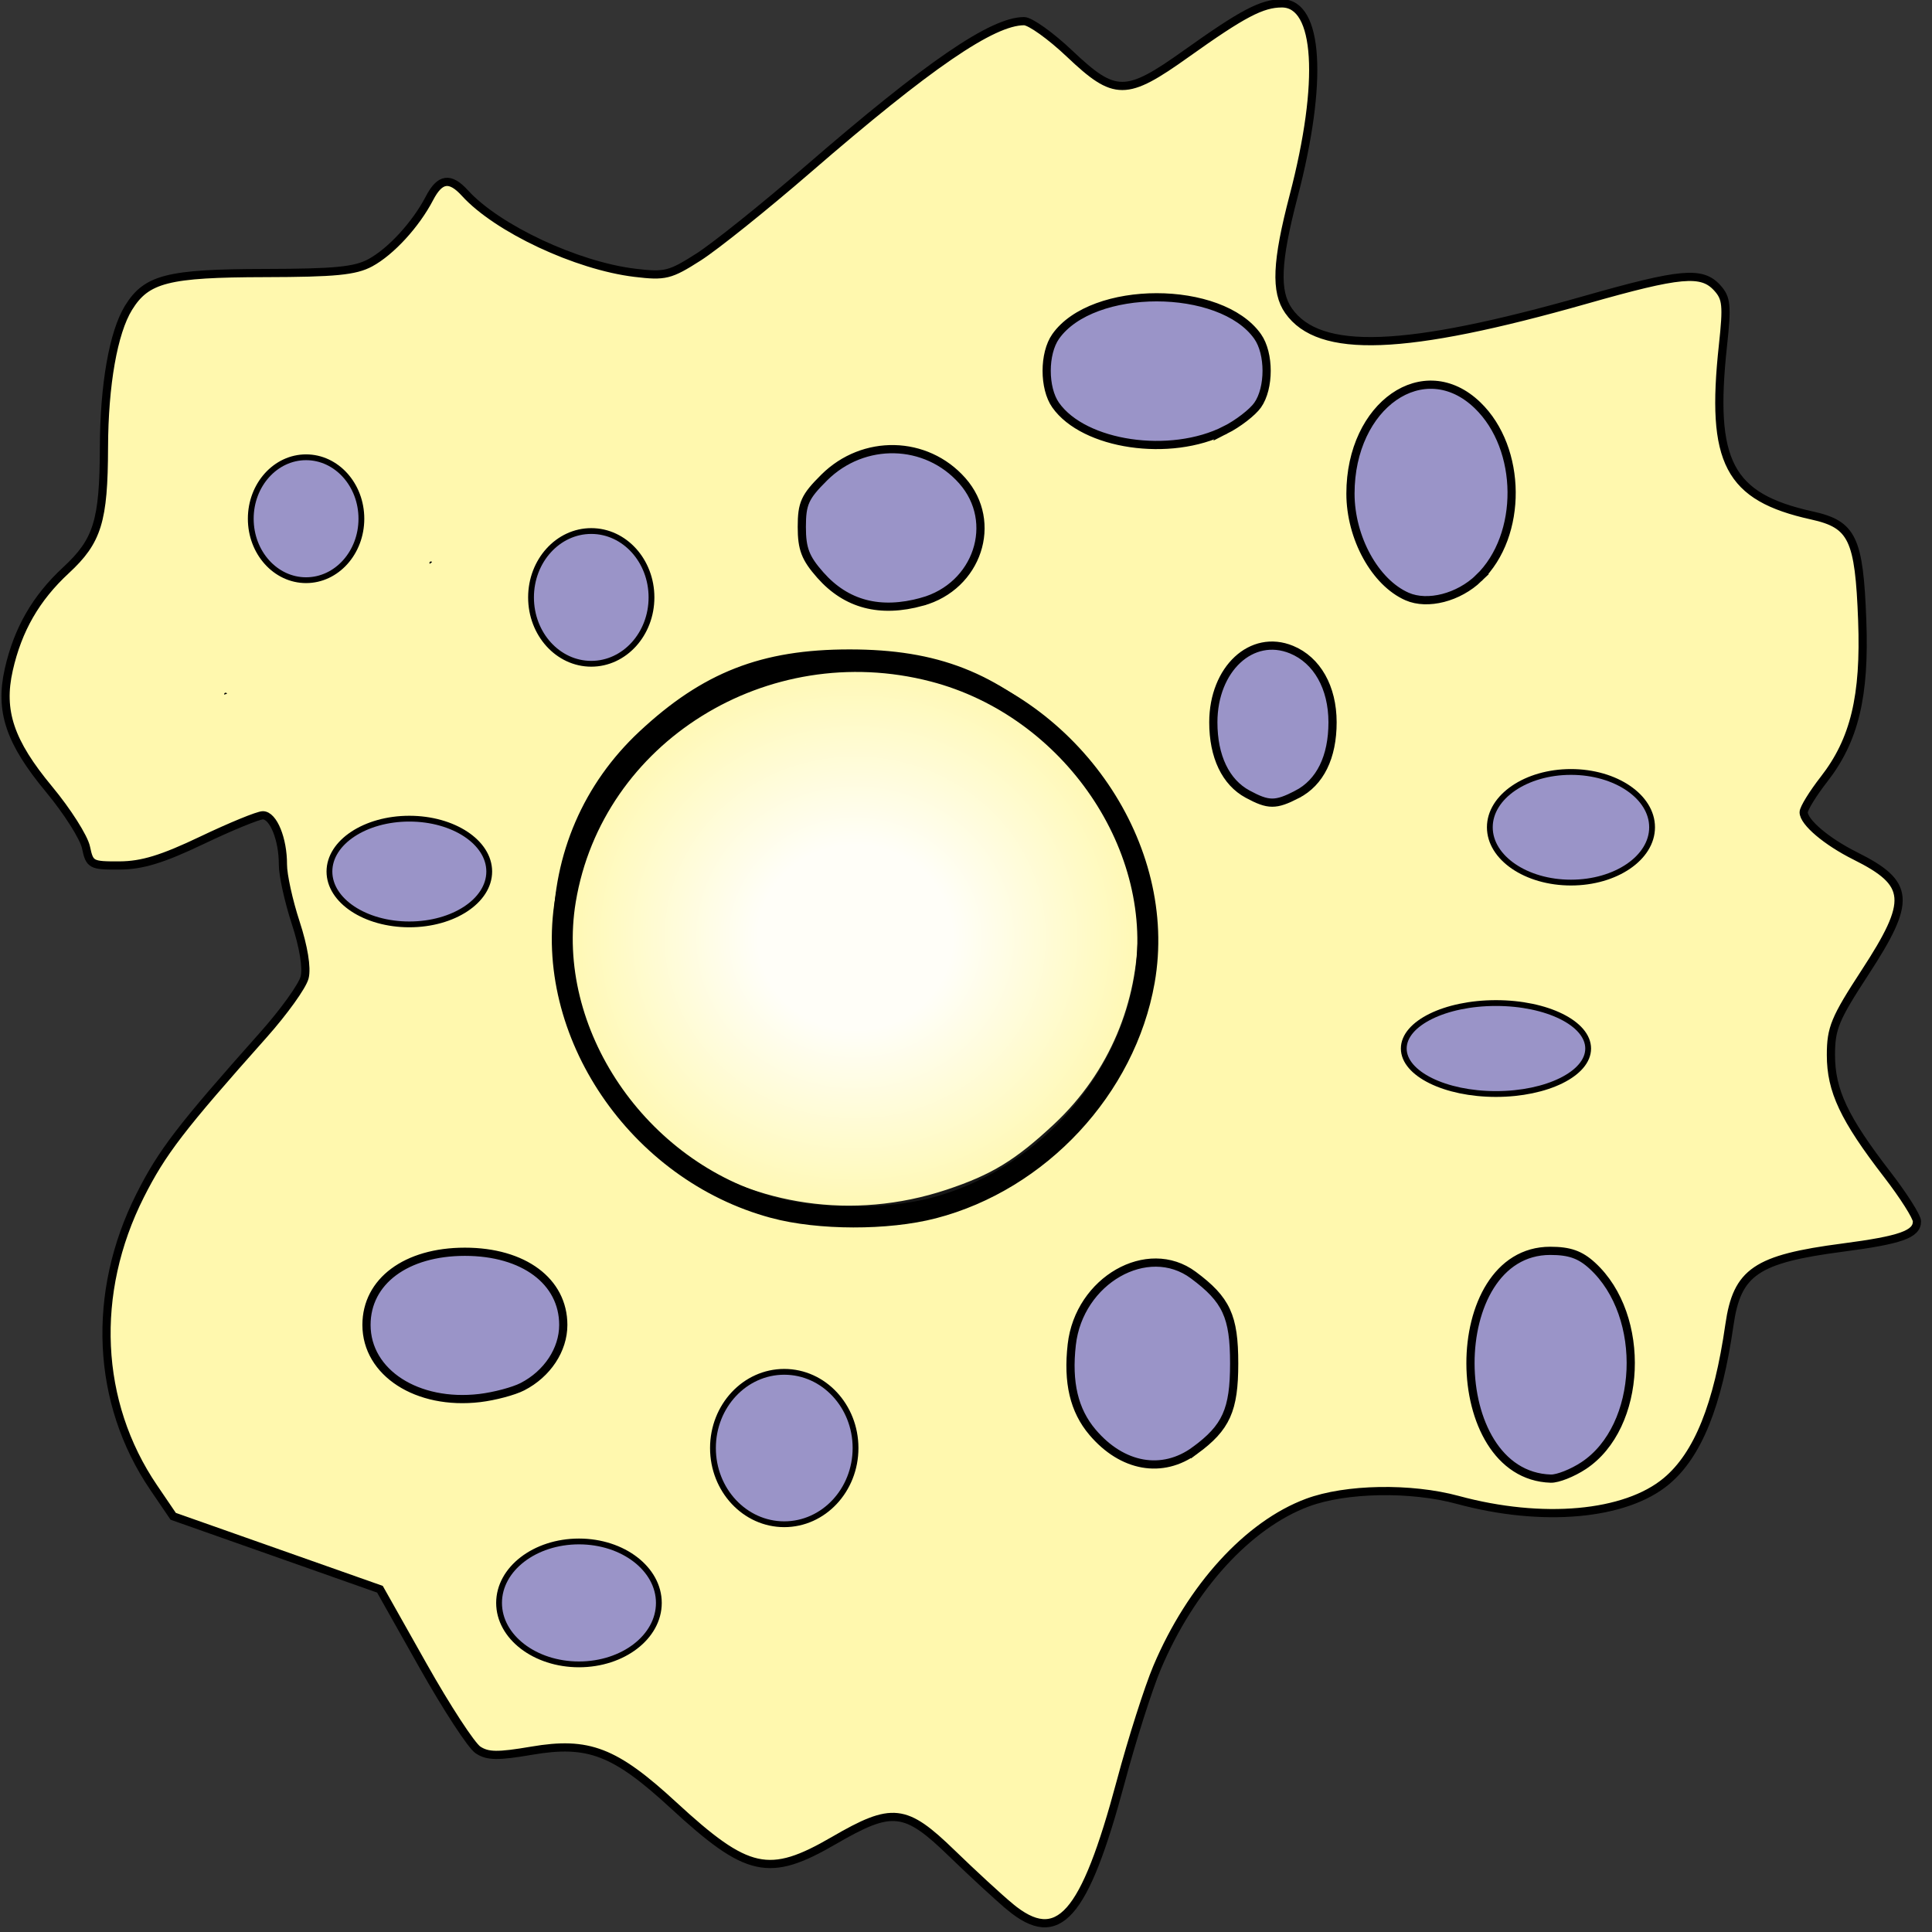 <?xml version="1.0" encoding="UTF-8" standalone="no"?>
<!-- Created with Inkscape (http://www.inkscape.org/) -->

<svg
   width="200mm"
   height="200mm"
   viewBox="0 0 200 200"
   version="1.1"
   id="svg1"
   xml:space="preserve"
   inkscape:version="1.4.2 (f4327f4, 2025-05-13)"
   sodipodi:docname="Macrophage.svg"
   xmlns:inkscape="http://www.inkscape.org/namespaces/inkscape"
   xmlns:sodipodi="http://sodipodi.sourceforge.net/DTD/sodipodi-0.dtd"
   xmlns:xlink="http://www.w3.org/1999/xlink"
   xmlns="http://www.w3.org/2000/svg"
   xmlns:svg="http://www.w3.org/2000/svg"><rect x="0" y="0" width="200" height="200" fill="#333333" stroke="none"/><sodipodi:namedview
     id="namedview1"
     pagecolor="#ffffff"
     bordercolor="#000000"
     borderopacity="0.25"
     inkscape:showpageshadow="2"
     inkscape:pageopacity="0.0"
     inkscape:pagecheckerboard="0"
     inkscape:deskcolor="#d1d1d1"
     inkscape:document-units="mm"
     inkscape:zoom="1.0396254"
     inkscape:cx="235.6618"
     inkscape:cy="254.41856"
     inkscape:window-width="2560"
     inkscape:window-height="1369"
     inkscape:window-x="1912"
     inkscape:window-y="-8"
     inkscape:window-maximized="1"
     inkscape:current-layer="layer1" /><defs
     id="defs1"><linearGradient
       id="linearGradient22"
       inkscape:collect="always"><stop
         style="stop-color:#ffffff;stop-opacity:0.909;"
         offset="0.324"
         id="stop22" /><stop
         style="stop-color:#ffffff;stop-opacity:0;"
         offset="1"
         id="stop23" /></linearGradient><radialGradient
       inkscape:collect="always"
       xlink:href="#linearGradient22"
       id="radialGradient23"
       cx="337.635"
       cy="371.22"
       fx="337.635"
       fy="371.22"
       r="46.518"
       gradientTransform="matrix(0.675,0,0,0.641,-139.371,-140.901)"
       gradientUnits="userSpaceOnUse" /></defs><g
     inkscape:label="Camada 1"
     inkscape:groupmode="layer"
     id="layer1"
     style="display:inline"><rect
       style="display:inline;fill:#9a94c8;fill-opacity:1;stroke:#000000;stroke-width:0.484;stroke-dasharray:none;stroke-opacity:1"
       id="rect46"
       width="24.076"
       height="29.447"
       x="136.349"
       y="36.852" /><rect
       style="display:inline;fill:#9a94c8;fill-opacity:1;stroke:#000000;stroke-width:0.484;stroke-dasharray:none;stroke-opacity:1"
       id="rect38"
       width="45.066"
       height="20.858"
       x="72.764"
       y="46.054" /><rect
       style="display:inline;fill:#9a94c8;fill-opacity:1;stroke:#000000;stroke-width:0.484;stroke-dasharray:none;stroke-opacity:1"
       id="rect39"
       width="35.188"
       height="24.539"
       x="96.222"
       y="25.809" /><rect
       style="display:inline;fill:#9a94c8;fill-opacity:1;stroke:#000000;stroke-width:0.484;stroke-dasharray:none;stroke-opacity:1"
       id="rect40"
       width="39.51"
       height="46.624"
       x="119.681"
       y="39.919" /><rect
       style="display:inline;fill:#9a94c8;fill-opacity:1;stroke:#000000;stroke-width:0.484;stroke-dasharray:none;stroke-opacity:1"
       id="rect41"
       width="29.632"
       height="23.926"
       x="33.872"
       y="125.193" /><rect
       style="display:inline;fill:#9a94c8;fill-opacity:1;stroke:#000000;stroke-width:0.484;stroke-dasharray:none;stroke-opacity:1"
       id="rect42"
       width="31.484"
       height="26.38"
       x="101.161"
       y="127.647" /><rect
       style="display:inline;fill:#9a94c8;fill-opacity:1;stroke:#000000;stroke-width:0.484;stroke-dasharray:none;stroke-opacity:1"
       id="rect43"
       width="24.693"
       height="25.766"
       x="146.227"
       y="127.647" /><rect
       style="display:inline;fill:#9a94c8;fill-opacity:1;stroke:#000000;stroke-width:0.484;stroke-dasharray:none;stroke-opacity:1"
       id="rect45"
       width="26.545"
       height="29.447"
       x="105.483"
       y="22.742" /><rect
       style="display:inline;fill:#9a94c8;fill-opacity:1;stroke:#000000;stroke-width:0.484;stroke-dasharray:none;stroke-opacity:1"
       id="rect44"
       width="37.04"
       height="31.901"
       x="67.208"
       y="34.398" /><rect
       style="display:inline;fill:#9a94c8;fill-opacity:1;stroke:#000000;stroke-width:0.484;stroke-dasharray:none;stroke-opacity:1"
       id="rect44-9"
       width="37.04"
       height="31.901"
       x="23.525"
       y="51.042" /><rect
       style="display:inline;fill:#9a94c8;fill-opacity:1;stroke:#000000;stroke-width:0.484;stroke-dasharray:none;stroke-opacity:1"
       id="rect47"
       width="24.076"
       height="31.287"
       x="137.584"
       y="37.466" /><rect
       style="display:inline;fill:#9a94c8;fill-opacity:1;stroke:#000000;stroke-width:0.484;stroke-dasharray:none;stroke-opacity:1"
       id="rect48"
       width="31.484"
       height="28.834"
       x="133.88"
       y="37.466" /><ellipse
       style="display:inline;fill:#fff8ae;fill-opacity:1;stroke:#000000;stroke-width:2.646;stroke-dasharray:none;stroke-opacity:1"
       id="path23"
       cx="90.358"
       cy="102.188"
       rx="39.523"
       ry="34.982" /><path
       style="fill:#fff8ae;fill-opacity:1;stroke:#000000;stroke-width:0.849;stroke-dasharray:none;stroke-opacity:1"
       d="m 104.541,197.383 c -1.15,-0.954 -3.847,-3.439 -5.993,-5.521 -4.846,-4.703 -6.172,-4.848 -12.225,-1.333 -6.714,3.899 -8.941,3.408 -16.613,-3.661 -6.059,-5.583 -8.798,-6.637 -14.654,-5.639 -3.533,0.602 -4.568,0.588 -5.575,-0.076 -0.68,-0.449 -3.242,-4.375 -5.693,-8.726 l -4.456,-7.91 -10.701,-3.775 -10.701,-3.775 -2.028,-2.984 c -5.966,-8.778 -6.488,-20.126 -1.391,-30.229 2.267,-4.493 4.197,-7.008 12.768,-16.636 2.116,-2.377 4.03,-5.046 4.254,-5.931 0.251,-0.994 -0.102,-3.161 -0.924,-5.672 -0.732,-2.234 -1.326,-4.942 -1.321,-6.016 0.012,-2.627 -0.995,-5.101 -2.077,-5.101 -0.485,0 -3.324,1.164 -6.308,2.588 -4.099,1.955 -6.182,2.592 -8.514,2.607 C 9.43,89.61 9.283,89.532 8.902,87.721 8.683,86.681 6.96,83.969 5.072,81.695 1.018,76.81 -0.059,73.612 0.907,69.327 1.846,65.163 3.717,61.912 6.836,59.026 10.1,56.005 10.74,53.933 10.761,46.32 c 0.018,-6.474 0.976,-11.92 2.543,-14.457 1.864,-3.019 4.061,-3.578 14.14,-3.598 7.233,-0.014 9.322,-0.218 10.884,-1.061 2.137,-1.153 4.718,-3.967 6.131,-6.682 1.082,-2.08 2.126,-2.231 3.674,-0.531 3.344,3.672 11.563,7.525 17.597,8.249 3.122,0.375 3.631,0.249 6.569,-1.625 1.751,-1.117 6.853,-5.206 11.336,-9.086 C 96.122,6.719 102.73,2.19 106.012,2.19 c 0.638,0 2.761,1.518 4.719,3.374 4.693,4.448 5.826,4.447 12.081,-0.013 5.83,-4.156 7.817,-5.202 9.888,-5.202 3.822,0 4.317,8.084 1.221,19.928 -1.784,6.825 -1.921,9.919 -0.524,11.901 3.182,4.515 12.015,4.184 30.785,-1.152 9.805,-2.788 11.983,-2.986 13.578,-1.235 0.975,1.071 1.049,1.81 0.598,5.981 -1.305,12.079 0.583,15.684 9.213,17.588 4.2,0.927 4.888,2.365 5.206,10.869 0.293,7.838 -0.801,12.385 -3.953,16.433 -1.16,1.489 -2.108,3.029 -2.108,3.421 0,1.028 2.381,3.044 5.337,4.518 5.726,2.855 5.873,4.61 1.012,12.067 -3.121,4.788 -3.528,5.773 -3.528,8.547 0,3.685 1.361,6.575 5.826,12.363 1.695,2.197 3.081,4.383 3.081,4.857 0,1.332 -1.691,1.93 -7.672,2.713 -8.995,1.177 -10.954,2.512 -11.743,8.008 -1.193,8.307 -3.268,13.45 -6.523,16.172 -4.245,3.55 -12.829,4.321 -21.596,1.942 -4.867,-1.321 -11.59,-1.201 -15.565,0.279 -6.143,2.287 -12.046,8.761 -15.559,17.063 -0.899,2.124 -2.594,7.445 -3.767,11.825 -3.759,14.031 -6.476,17.096 -11.479,12.947 z m 59.397,-45.662 c 6.086,-4.019 6.582,-15.491 0.895,-20.7 -1.25,-1.145 -2.354,-1.534 -4.353,-1.534 -11.05,0 -10.988,23.249 0.063,23.58 0.714,0.021 2.242,-0.584 3.395,-1.346 z m -40.228,-1.574 c 3.232,-2.372 4.051,-4.191 4.051,-9.004 0,-4.874 -0.8,-6.604 -4.232,-9.15 -4.733,-3.511 -11.826,0.549 -12.58,7.201 -0.446,3.931 0.236,6.814 2.144,9.067 3.074,3.631 7.232,4.369 10.617,1.886 z m -69.629,-6.597 c 2.575,-1.323 4.23,-3.824 4.23,-6.394 0,-4.52 -4.107,-7.574 -10.186,-7.574 -6.079,0 -10.186,3.054 -10.186,7.574 0,4.942 5.248,8.331 11.721,7.569 1.523,-0.179 3.513,-0.708 4.421,-1.175 z m 44.048,-19.992 c 4.724,-1.569 7.229,-3.097 11.279,-6.879 11.746,-10.968 11.746,-29.673 0,-40.64 -6.485,-6.055 -12.455,-8.388 -21.465,-8.388 -9.01,0 -14.98,2.333 -21.465,8.388 -5.683,5.307 -8.784,12.48 -8.784,20.32 0,20.018 20.513,33.816 40.436,27.199 z M 134.263,82.239 c 2.39,-1.228 3.684,-3.856 3.682,-7.474 -0.003,-3.599 -1.6,-6.426 -4.246,-7.516 -4.117,-1.695 -8.092,1.995 -8.096,7.516 -0.003,3.546 1.27,6.213 3.555,7.445 2.16,1.165 2.888,1.169 5.105,0.03 z M 95.454,62.293 c 5.748,-1.586 7.956,-8.234 4.161,-12.528 -3.733,-4.225 -10.224,-4.374 -14.295,-0.329 -2.003,1.991 -2.317,2.682 -2.317,5.114 0,2.27 0.369,3.229 1.915,4.979 2.692,3.047 6.189,3.965 10.536,2.765 z m 57.633,-2.45 c 4.585,-4.416 4.516,-13.411 -0.136,-17.892 -5.536,-5.332 -13.152,-0.037 -13.152,9.145 0,4.575 2.55,9.208 5.865,10.656 2.129,0.93 5.331,0.107 7.423,-1.909 z M 126.84,44.518 c 1.311,-0.664 2.818,-1.825 3.35,-2.58 1.241,-1.761 1.241,-5.345 0,-7.105 -3.814,-5.411 -17.094,-5.411 -20.908,0 -1.24,1.759 -1.241,5.344 -0.003,7.1 2.931,4.158 11.864,5.473 17.562,2.584 z"
       id="path19"
       sodipodi:nodetypes="ssssssscccssssscssssssscscssssscssssssssssssssssssssssssssssssssssssssssssssssssssssscscssssssssscssscccsssccc" /><path
       style="display:inline;fill:#d40000;fill-opacity:1;stroke:#000000;stroke-width:0.301;stroke-dasharray:none;stroke-opacity:1"
       d="M 23.357,71.86 C 0,0 0,0 23.357,71.86 Z"
       id="path50-1"
       sodipodi:nodetypes="cc" /><path
       style="fill:url(#radialGradient23);stroke:#000000;stroke-width:2.167;stroke-dasharray:none;stroke-opacity:1"
       d="M 80.119,125.035 C 66.032,121.262 56.262,106.85 58.534,93.192 61.394,76.002 79.134,64.962 96.611,69.497 c 14.328,3.718 24.273,18.317 21.848,32.074 -1.951,11.073 -10.851,20.644 -21.848,23.498 -4.738,1.229 -11.833,1.215 -16.491,-0.033 z"
       id="path20" /><path
       style="display:inline;fill:#d40000;fill-opacity:1;stroke:#000000;stroke-width:0.304;stroke-dasharray:none;stroke-opacity:1"
       d="M 44.608,58.274 C 0,0 0,0 44.608,58.274 Z"
       id="path49-1"
       sodipodi:nodetypes="cc" /><ellipse
       style="fill:#9a94c8;fill-opacity:1;stroke:#000000;stroke-width:0.6;stroke-dasharray:none;stroke-opacity:1"
       id="path51"
       cx="31.685"
       cy="53.699"
       rx="5.726"
       ry="6.362" /><ellipse
       style="fill:#9a94c8;fill-opacity:1;stroke:#000000;stroke-width:0.6;stroke-dasharray:none;stroke-opacity:1"
       id="path52"
       cx="61.207"
       cy="61.843"
       rx="6.235"
       ry="6.871" /><ellipse
       style="fill:#9a94c8;fill-opacity:1;stroke:#000000;stroke-width:0.6;stroke-dasharray:none;stroke-opacity:1"
       id="path53"
       cx="81.185"
       cy="149.9"
       rx="7.38"
       ry="7.889" /><ellipse
       style="fill:#9a94c8;fill-opacity:1;stroke:#000000;stroke-width:0.6;stroke-dasharray:none;stroke-opacity:1"
       id="path54"
       cx="154.862"
       cy="108.544"
       rx="9.544"
       ry="4.708" /><ellipse
       style="fill:#9a94c8;fill-opacity:1;stroke:#000000;stroke-width:0.6;stroke-dasharray:none;stroke-opacity:1"
       id="path55"
       cx="42.374"
       cy="90.22"
       rx="8.271"
       ry="5.472" /><ellipse
       style="fill:#9a94c8;fill-opacity:1;stroke:#000000;stroke-width:0.6;stroke-dasharray:none;stroke-opacity:1"
       id="path56"
       cx="59.934"
       cy="165.933"
       rx="8.271"
       ry="6.362" /><ellipse
       style="fill:#9a94c8;fill-opacity:1;stroke:#000000;stroke-width:0.6;stroke-dasharray:none;stroke-opacity:1"
       id="path57"
       cx="162.625"
       cy="85.639"
       rx="8.398"
       ry="5.726" /></g></svg>
